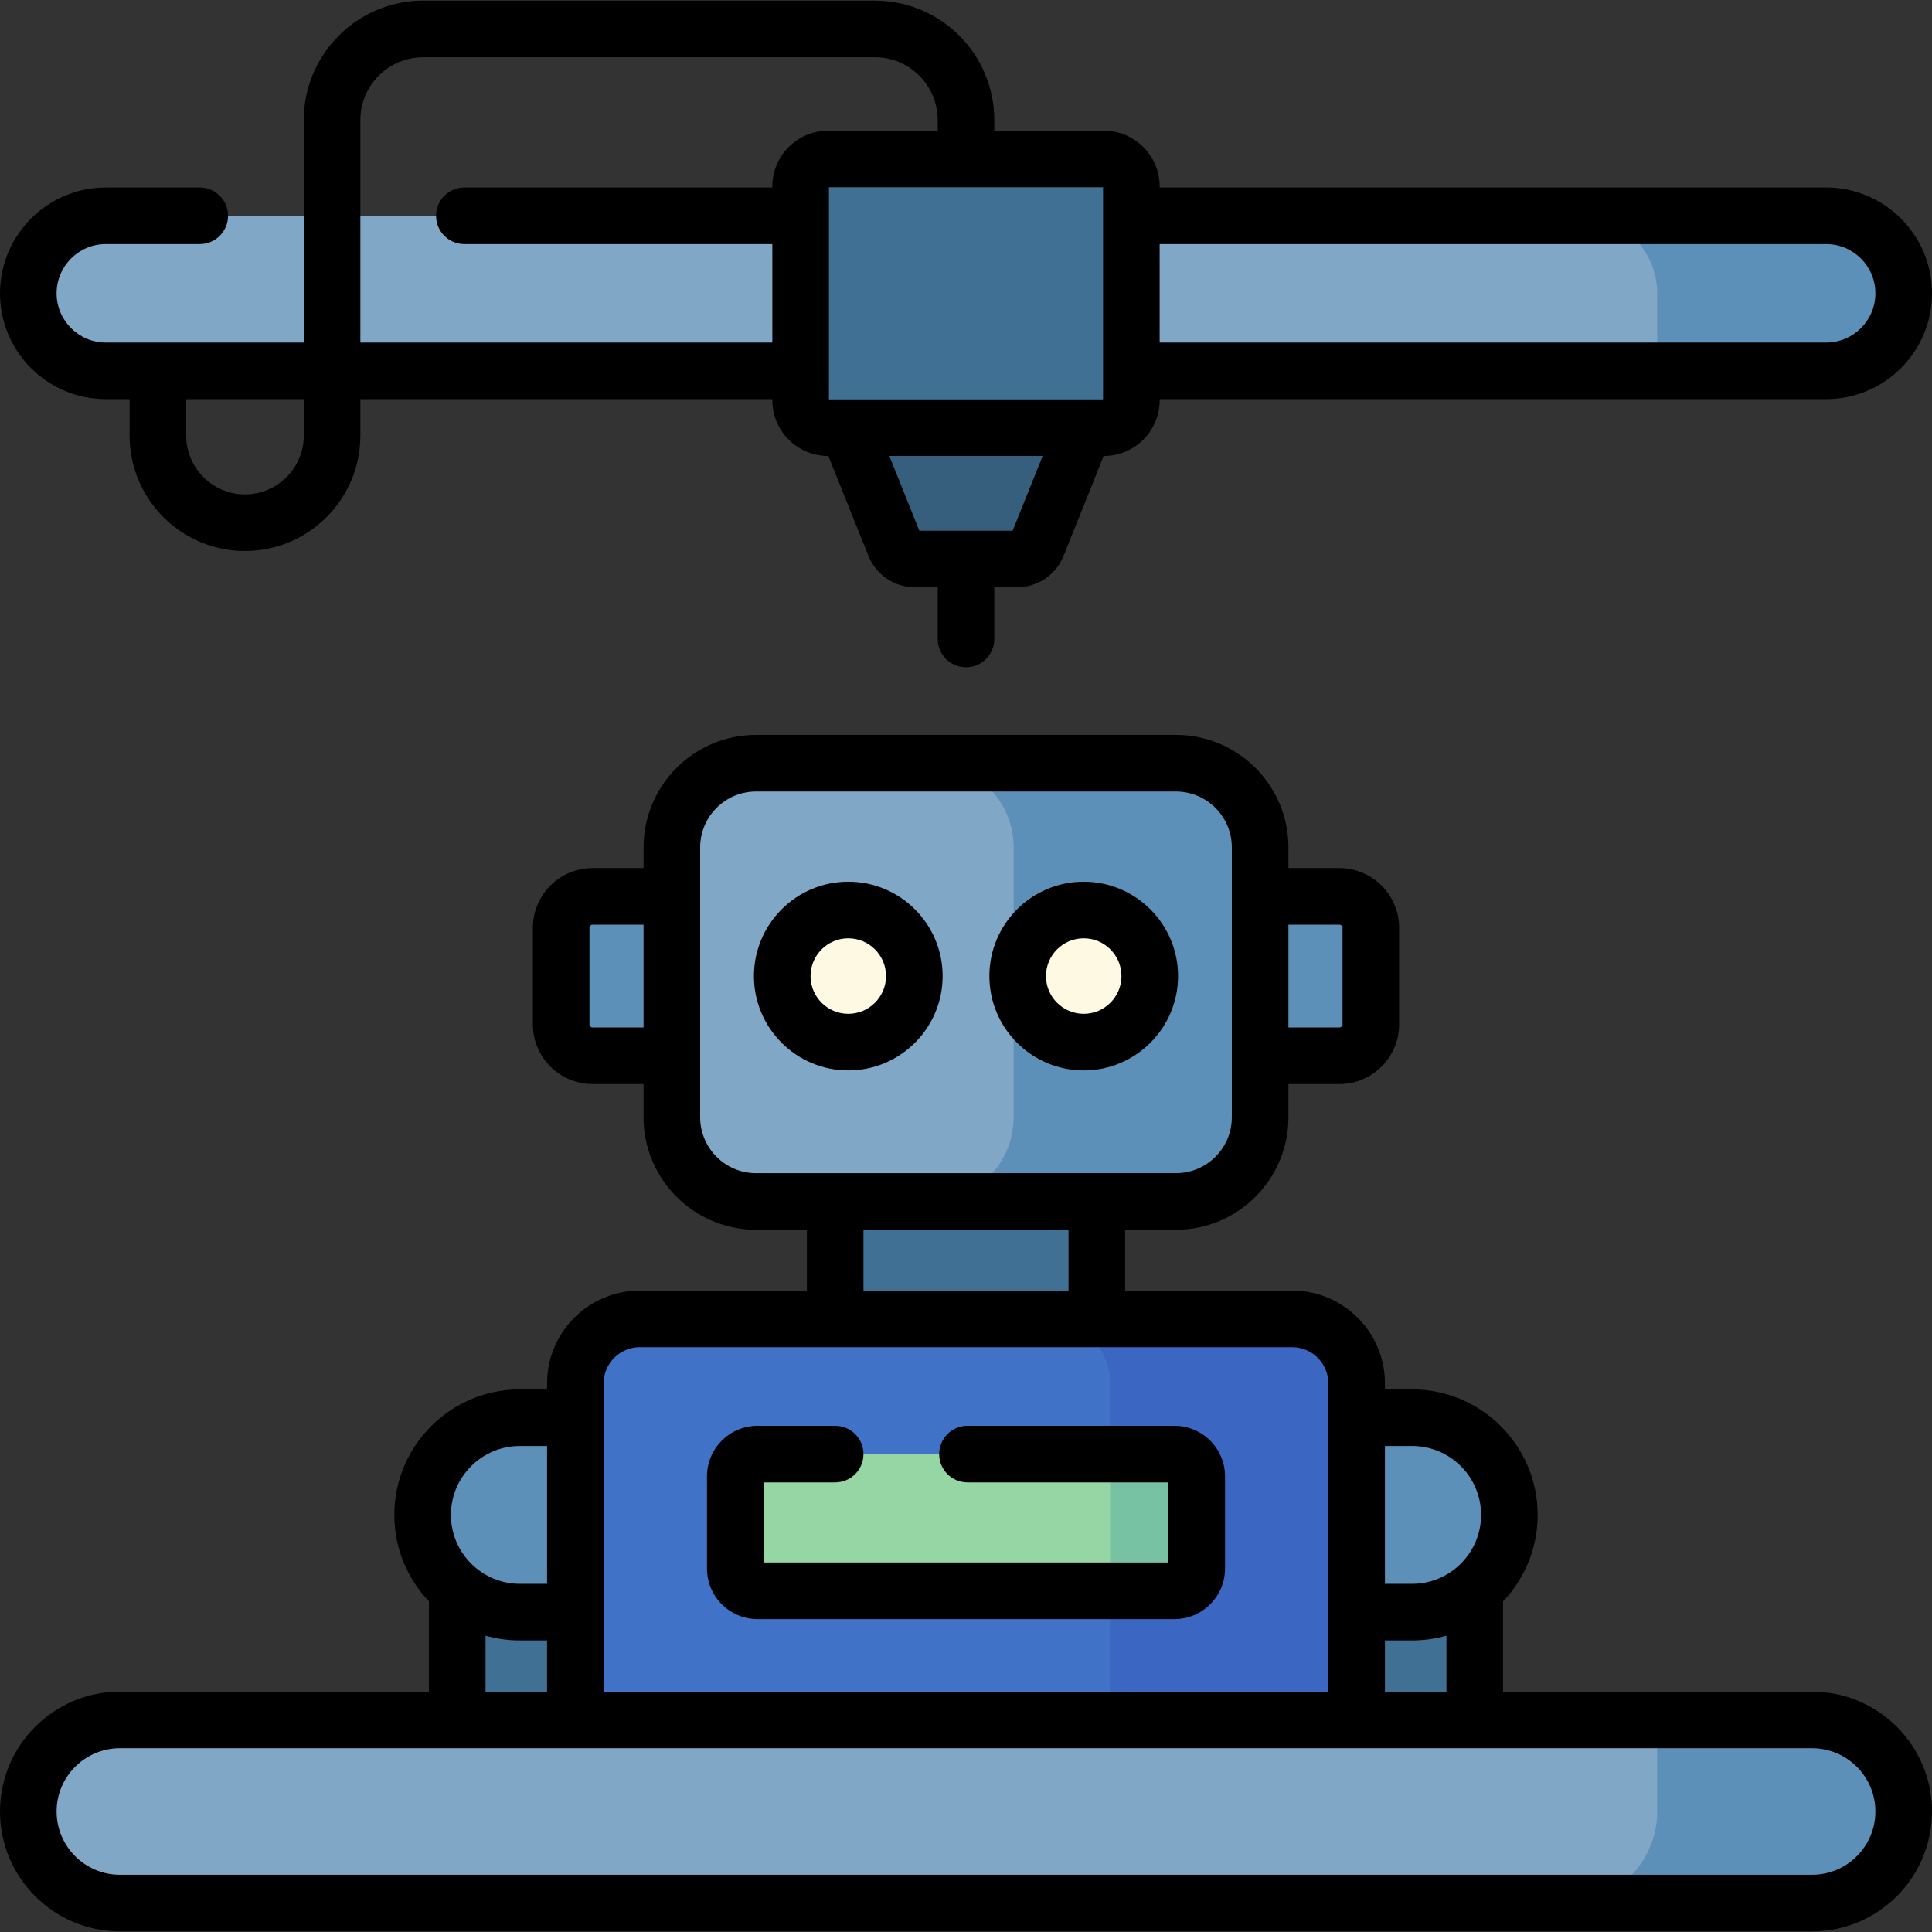 <svg id="Capa_1" enable-background="new 0 0 512 512" height="512" viewBox="0 0 512 512" width="512" xmlns="http://www.w3.org/2000/svg"><rect x="0" y="0" width="512" height="512" fill="#333333" stroke="none"/><g><g><path d="m221.328 306.273h69.344v51.072h-69.344z" fill="#407093"/><path d="m354.95 279.784h-30.758v-42.235h30.758c4.604 0 8.336 3.732 8.336 8.336v25.564c0 4.603-3.732 8.335-8.336 8.335z" fill="#5c90b9"/><path d="m157.05 279.784h30.758v-42.235h-30.758c-4.604 0-8.336 3.732-8.336 8.336v25.564c0 4.603 3.732 8.335 8.336 8.335z" fill="#5c90b9"/><path d="m121.173 404.641h31.304v79.511h-31.304z" fill="#407093"/><path d="m359.523 404.641h31.304v79.511h-31.304z" fill="#407093"/><path d="m311.638 318.401h-111.276c-12.323 0-22.313-9.99-22.313-22.313v-71.521c0-12.323 9.99-22.313 22.313-22.313h111.276c12.323 0 22.313 9.99 22.313 22.313v71.521c0 12.323-9.99 22.313-22.313 22.313z" fill="#81a7c6"/><path d="m311.638 202.254h-65.333c12.323 0 22.313 9.99 22.313 22.313v71.521c0 12.323-9.99 22.313-22.313 22.313h65.333c12.323 0 22.313-9.99 22.313-22.313v-71.521c0-12.323-9.99-22.313-22.313-22.313z" fill="#5c90b9"/><path d="m374.239 427.226h-236.478c-14.228 0-25.761-11.534-25.761-25.761 0-14.228 11.534-25.761 25.761-25.761h236.477c14.228 0 25.761 11.534 25.761 25.761.001 14.227-11.533 25.761-25.76 25.761z" fill="#5c90b9"/><path d="m359.523 484.152h-207.046v-117.565c0-9.427 7.642-17.069 17.069-17.069h172.908c9.427 0 17.069 7.642 17.069 17.069z" fill="#4073c8"/><path d="m342.454 349.518h-65.333c9.427 0 17.069 7.642 17.069 17.069v117.565h65.333v-117.565c0-9.427-7.642-17.069-17.069-17.069z" fill="#3b66c1"/><path d="m311.248 421.575h-110.496c-3.256 0-5.895-2.639-5.895-5.895v-24.431c0-3.256 2.639-5.895 5.895-5.895h110.496c3.256 0 5.895 2.639 5.895 5.895v24.431c0 3.256-2.639 5.895-5.895 5.895z" fill="#95d6a4"/><path d="m311.248 385.354h-17.058v36.221h17.058c3.256 0 5.895-2.639 5.895-5.895v-24.43c0-3.257-2.639-5.896-5.895-5.896z" fill="#78c2a4"/><circle cx="224.803" cy="258.667" fill="#fdf9e2" r="17.503"/><circle cx="287.197" cy="258.667" fill="#fdf9e2" r="17.503"/><g><path d="m311.248 377.854h-54.858c-4.142 0-7.5 3.358-7.5 7.5s3.358 7.5 7.5 7.5h53.253v21.221h-107.287v-21.221h18.971c4.142 0 7.5-3.358 7.5-7.5s-3.358-7.5-7.5-7.5h-20.576c-7.386 0-13.396 6.009-13.396 13.396v24.43c0 7.386 6.009 13.396 13.396 13.396h110.496c7.386 0 13.396-6.009 13.396-13.396v-24.43c.001-7.387-6.009-13.396-13.395-13.396z"/><path d="m224.803 233.664c-13.787 0-25.003 11.216-25.003 25.003s11.216 25.003 25.003 25.003 25.003-11.216 25.003-25.003-11.216-25.003-25.003-25.003zm0 35.005c-5.516 0-10.003-4.487-10.003-10.003s4.487-10.003 10.003-10.003 10.003 4.487 10.003 10.003-4.487 10.003-10.003 10.003z"/><path d="m287.197 233.664c-13.787 0-25.003 11.216-25.003 25.003s11.216 25.003 25.003 25.003 25.003-11.216 25.003-25.003-11.217-25.003-25.003-25.003zm0 35.005c-5.516 0-10.003-4.487-10.003-10.003s4.487-10.003 10.003-10.003 10.003 4.487 10.003 10.003-4.488 10.003-10.003 10.003z"/></g><g><g><g><path d="m483.953 98.28h-455.906c-11.348 0-20.547-9.199-20.547-20.547 0-11.348 9.199-20.547 20.547-20.547h455.906c11.348 0 20.547 9.199 20.547 20.547 0 11.348-9.199 20.547-20.547 20.547z" fill="#81a7c6"/></g></g></g><g><path d="m480.234 504.334h-448.468c-13.402 0-24.266-10.864-24.266-24.266 0-13.402 10.864-24.266 24.266-24.266h448.468c13.402 0 24.266 10.864 24.266 24.266 0 13.401-10.864 24.266-24.266 24.266z" fill="#81a7c6"/><g fill="#5c90b9"><path d="m483.953 57.186h-65.333c11.348 0 20.547 9.199 20.547 20.547v20.547h44.786c11.348 0 20.547-9.199 20.547-20.547 0-11.348-9.199-20.547-20.547-20.547z"/><path d="m480.234 504.334h-65.333c13.402 0 24.266-10.864 24.266-24.266v-24.266h41.067c13.402 0 24.266 10.864 24.266 24.266 0 13.401-10.864 24.266-24.266 24.266z"/></g></g></g><g><g><g><path d="m221.14 104.762 15.963 39.732c.886 2.206 3.025 3.651 5.402 3.651h26.991c2.377 0 4.516-1.445 5.402-3.651l15.963-39.732z" fill="#365e7d"/><path d="m219.447 113.338h73.106c4.016 0 7.271-3.255 7.271-7.271v-56.668c0-4.016-3.255-7.271-7.271-7.271h-73.106c-4.016 0-7.271 3.255-7.271 7.271v56.668c0 4.016 3.255 7.271 7.271 7.271z" fill="#407093"/></g></g></g><g><path d="m480.234 448.302h-81.907v-23.924c5.681-5.97 9.173-14.042 9.173-22.914 0-18.34-14.921-33.261-33.262-33.261h-7.215v-1.616c0-13.547-11.021-24.569-24.569-24.569h-44.282v-16.117h13.466c16.438 0 29.812-13.374 29.812-29.812v-8.804h13.5c8.732 0 15.836-7.104 15.836-15.835v-25.564c0-8.732-7.104-15.836-15.836-15.836h-13.5v-5.482c0-16.438-13.374-29.812-29.812-29.812h-111.276c-16.438 0-29.812 13.374-29.812 29.812v5.482h-13.5c-8.732 0-15.836 7.104-15.836 15.836v25.564c0 8.732 7.104 15.835 15.836 15.835h13.5v8.804c0 16.438 13.374 29.812 29.812 29.812h13.466v16.117h-44.282c-13.547 0-24.569 11.022-24.569 24.569v1.616h-7.215c-18.34 0-33.262 14.921-33.262 33.262 0 8.872 3.492 16.944 9.173 22.914v23.923h-81.907c-17.516 0-31.766 14.25-31.766 31.765 0 17.516 14.25 31.766 31.766 31.766h448.468c17.516 0 31.766-14.25 31.766-31.766 0-17.515-14.25-31.765-31.766-31.765zm-138.783-203.253h13.5c.461 0 .836.375.836.836v25.564c0 .46-.375.835-.836.835h-13.5zm-170.902 27.235h-13.5c-.461 0-.836-.375-.836-.835v-25.564c0-.461.375-.836.836-.836h13.5zm196.474 110.919h7.215c10.069 0 18.262 8.192 18.262 18.262s-8.192 18.261-18.262 18.261h-7.215zm7.215 51.523c3.15 0 6.199-.44 9.088-1.262v14.838h-16.304v-13.576zm-173.876-123.825c-8.167 0-14.812-6.645-14.812-14.812v-71.521c0-8.167 6.645-14.812 14.812-14.812h111.276c8.167 0 14.812 6.645 14.812 14.812v71.521c0 8.167-6.645 14.812-14.812 14.812zm82.81 15v16.117h-54.344v-16.117zm-113.626 31.117h172.908c5.276 0 9.569 4.293 9.569 9.569v81.715h-192.046v-81.715c0-5.276 4.293-9.569 9.569-9.569zm-31.784 26.185h7.215v36.523h-7.215c-10.069 0-18.262-8.192-18.262-18.262s8.192-18.261 18.262-18.261zm-9.089 50.261c2.89.822 5.939 1.262 9.088 1.262h7.215v13.576h-16.304v-14.838zm351.561 63.369h-448.468c-9.245 0-16.766-7.521-16.766-16.766s7.521-16.766 16.766-16.766h448.468c9.245 0 16.766 7.521 16.766 16.766s-7.521 16.766-16.766 16.766z"/><path d="m483.953 49.686h-176.629v-.287c0-8.145-6.626-14.771-14.771-14.771h-29.053v-2.821c0-17.446-14.194-31.64-31.641-31.64h-119.718c-17.447 0-31.641 14.193-31.641 31.64v58.973h-52.453c-7.194 0-13.047-5.853-13.047-13.047s5.853-13.047 13.047-13.047h24.891c4.142 0 7.5-3.358 7.5-7.5s-3.358-7.5-7.5-7.5h-24.891c-15.465 0-28.047 12.582-28.047 28.047s12.582 28.047 28.047 28.047h6.3v9.664c0 16.86 13.716 30.576 30.576 30.576s30.577-13.716 30.577-30.576v-9.664h109.176v.287c0 8.145 6.626 14.771 14.771 14.771h.069l10.629 26.452c2.039 5.075 6.891 8.354 12.361 8.354h5.995v13.689c0 4.142 3.358 7.5 7.5 7.5s7.5-3.358 7.5-7.5v-13.689h5.996c5.469 0 10.321-3.279 12.361-8.354l10.628-26.452h.069c8.145 0 14.771-6.626 14.771-14.771v-.287h176.629c15.465 0 28.047-12.582 28.047-28.047s-12.584-28.047-28.049-28.047zm-403.453 65.758c0 8.589-6.988 15.576-15.577 15.576s-15.576-6.987-15.576-15.576v-9.664h31.153zm138.947-80.816c-8.145 0-14.771 6.626-14.771 14.771v.287h-81.613c-4.142 0-7.5 3.358-7.5 7.5s3.358 7.5 7.5 7.5h81.613v26.094h-109.176v-58.973c0-9.175 7.465-16.64 16.641-16.64h119.719c9.176 0 16.641 7.465 16.641 16.64v2.821zm48.914 106.017h-24.722l-7.958-19.807h40.637zm23.963-34.807h-72.648v-56.21h72.648zm191.629-15.058h-176.629v-26.094h176.629c7.194 0 13.047 5.853 13.047 13.047s-5.853 13.047-13.047 13.047z"/></g></g></svg>
